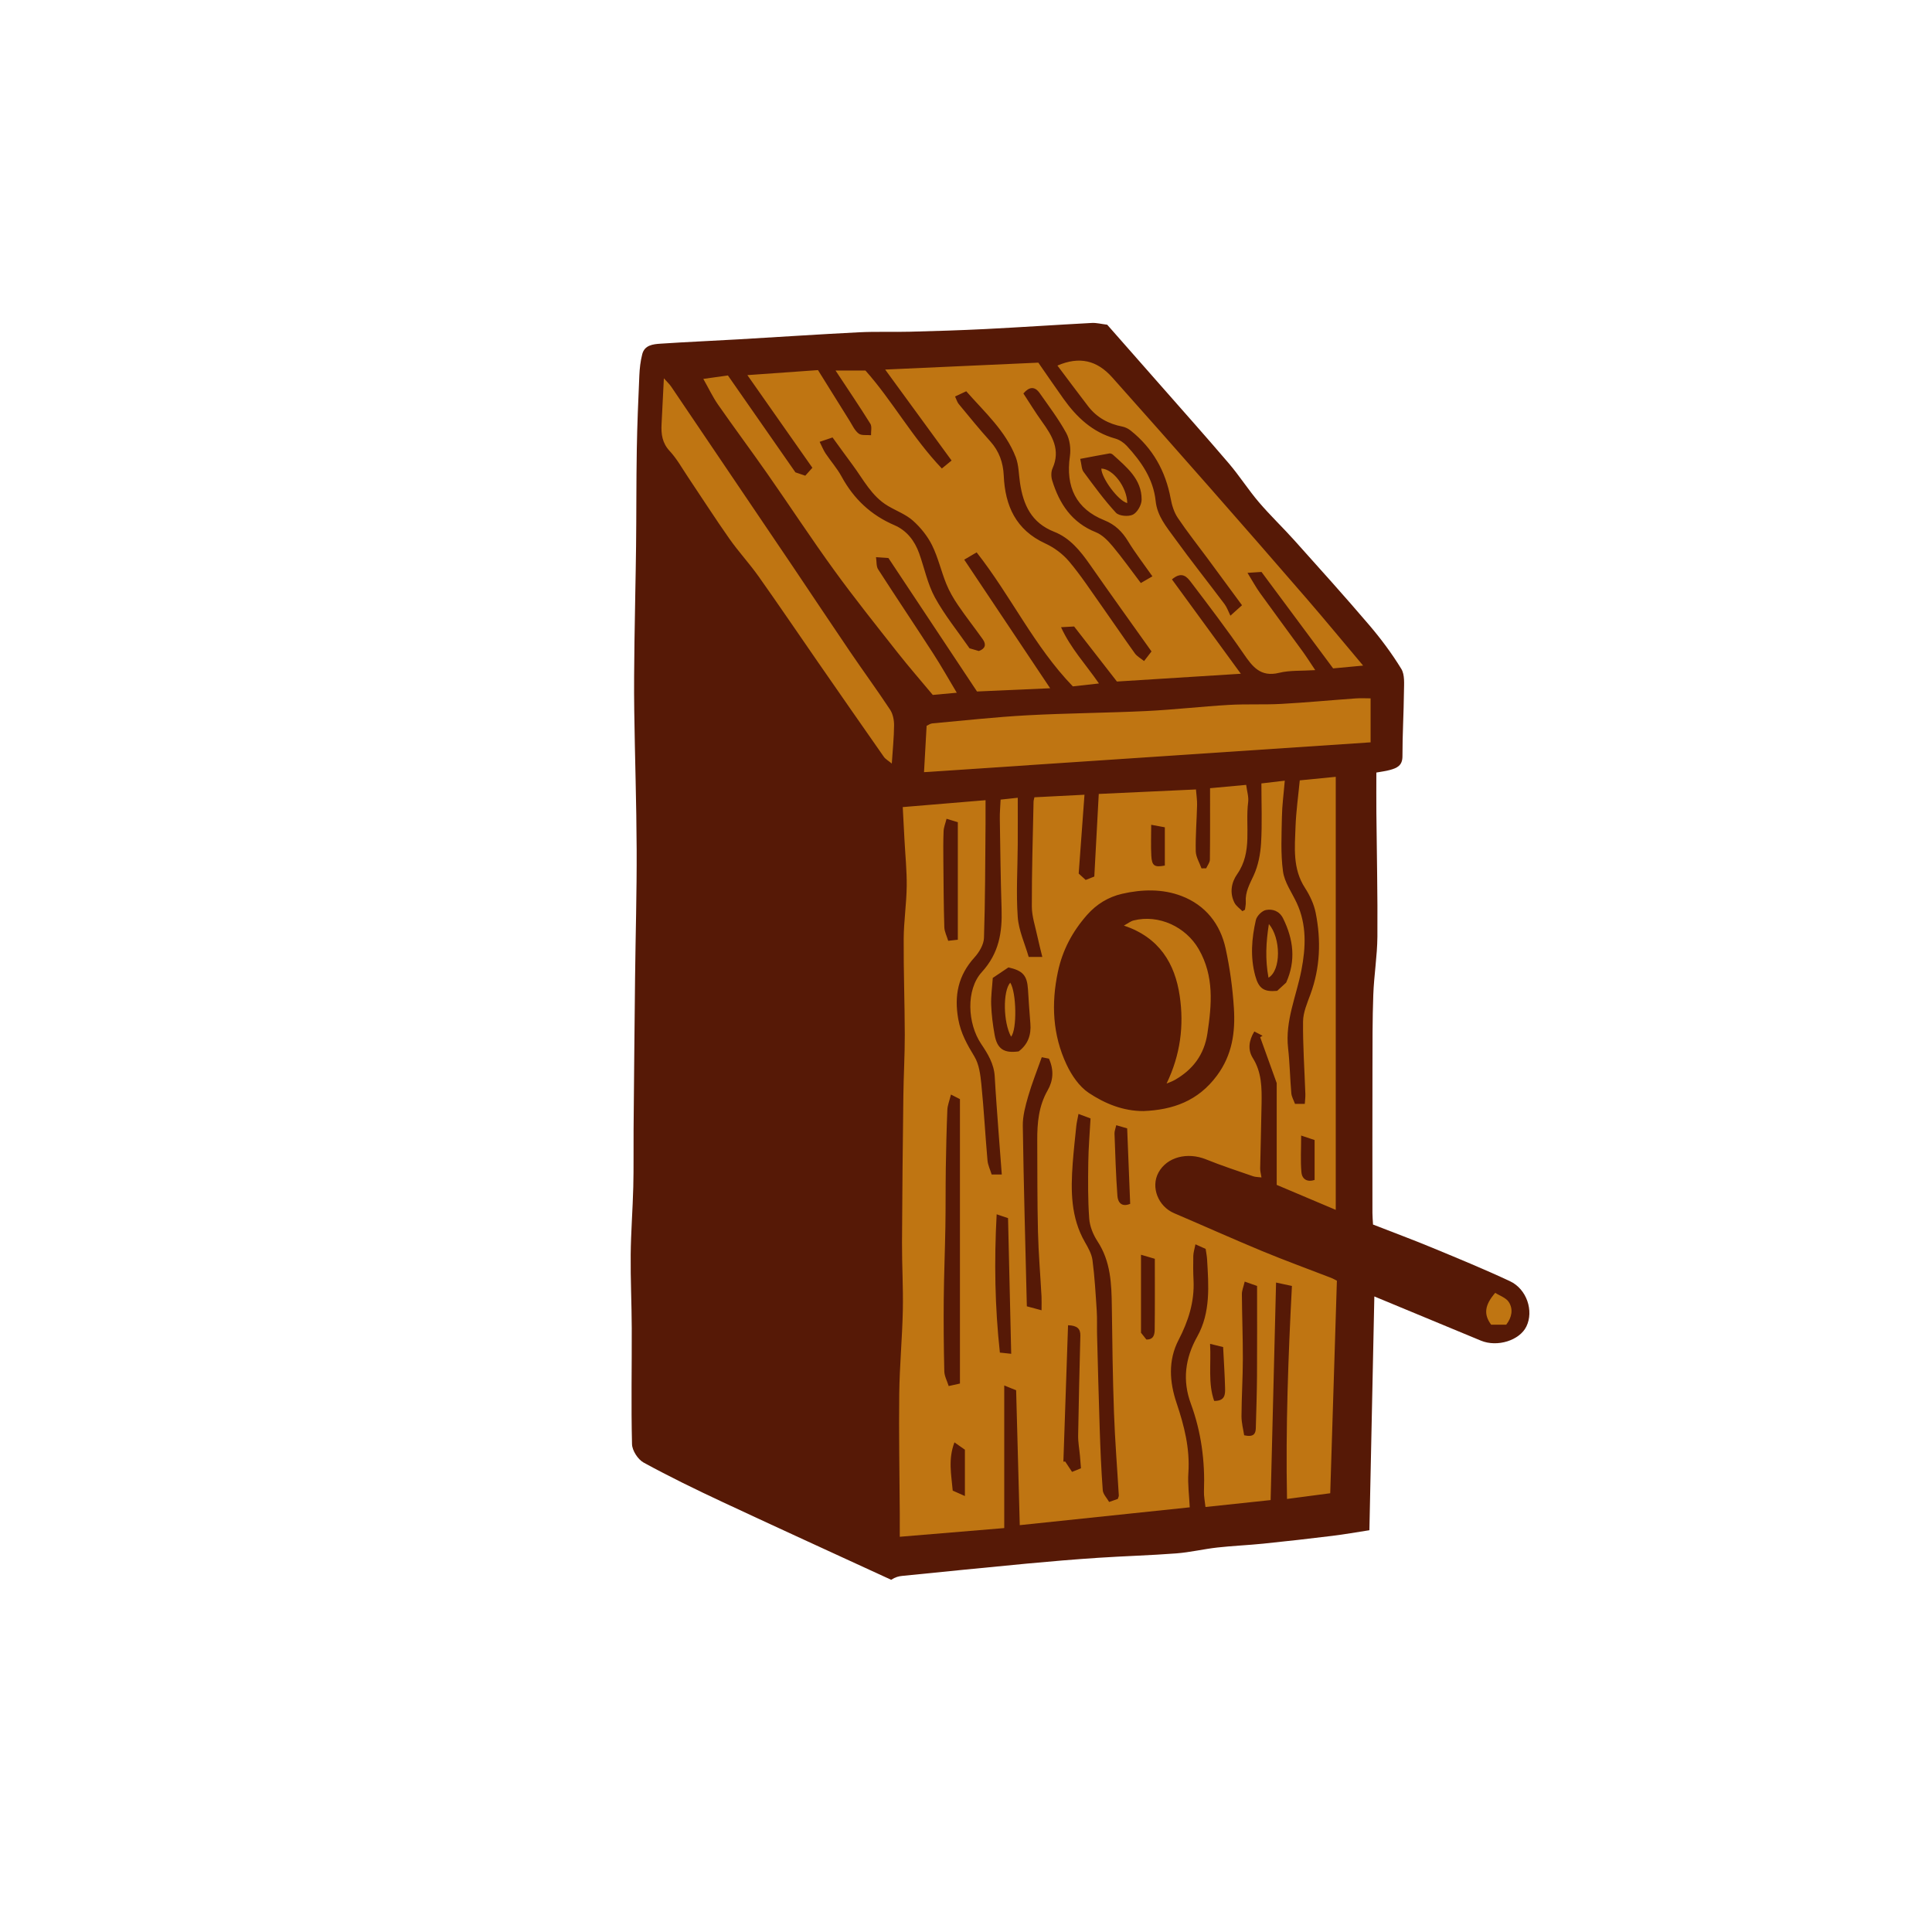 <svg version="1.1" id="svg" xmlns="http://www.w3.org/2000/svg" xmlns:xlink="http://www.w3.org/1999/xlink" x="0px" y="0px"
	 width="200px" height="200px" viewBox="0 0 200 200" enable-background="new 0 0 200 200" xml:space="preserve">
<path class="stroke" fill="#561906"  d="M156.31,132.629c-2.646-1.239-5.354-2.351-8.056-3.469c-2.032-0.841-4.096-1.606-6.119-2.396
	c-0.025-0.476-0.06-0.833-0.061-1.191c-0.003-4.967-0.009-9.935,0.003-14.902c0.005-2.564-0.007-5.13,0.086-7.69
	c0.072-2.01,0.409-4.014,0.425-6.021c0.034-4.278-0.068-8.56-0.106-12.839c-0.013-1.358-0.002-2.717-0.002-4.147
	c0.518-0.096,0.967-0.146,1.397-0.265c0.712-0.195,1.305-0.436,1.304-1.41c-0.003-2.239,0.133-4.479,0.156-6.72
	c0.008-0.787,0.098-1.726-0.274-2.335c-0.974-1.591-2.103-3.108-3.316-4.53c-2.529-2.965-5.139-5.86-7.741-8.763
	c-1.205-1.344-2.519-2.593-3.688-3.965c-1.093-1.281-2.003-2.718-3.096-3.999c-2.369-2.777-4.801-5.5-7.209-8.242
	c-1.792-2.04-3.587-4.077-5.396-6.132c-0.627-0.076-1.109-0.207-1.584-0.182c-3.668,0.195-7.333,0.443-11.001,0.63
	c-2.6,0.131-5.202,0.21-7.804,0.277c-1.775,0.047-3.556-0.029-5.328,0.061c-4.153,0.208-8.301,0.489-12.452,0.729
	c-2.694,0.156-5.392,0.271-8.086,0.45c-0.77,0.051-1.636,0.15-1.877,1.085c-0.184,0.714-0.268,1.464-0.301,2.202
	c-0.113,2.554-0.221,5.109-0.264,7.666c-0.057,3.345-0.035,6.692-0.075,10.038c-0.038,3.284-0.123,6.567-0.165,9.852
	c-0.03,2.366-0.058,4.734-0.024,7.101c0.066,4.808,0.231,9.613,0.25,14.42c0.018,4.42-0.112,8.84-0.164,13.262
	c-0.06,5.24-0.107,10.482-0.154,15.723c-0.018,1.982,0.02,3.967-0.031,5.947c-0.059,2.336-0.244,4.668-0.268,7.003
	c-0.025,2.535,0.101,5.072,0.109,7.61c0.014,4.004-0.072,8.011,0.028,12.012c0.017,0.663,0.616,1.588,1.208,1.91
	c2.672,1.46,5.415,2.795,8.175,4.085c5.8,2.712,11.627,5.366,17.443,8.045c0.446-0.288,0.794-0.368,1.146-0.403
	c4.306-0.43,8.61-0.868,12.918-1.274c2.457-0.231,4.917-0.436,7.38-0.6c2.69-0.178,5.388-0.25,8.076-0.456
	c1.422-0.109,2.826-0.449,4.246-0.608c1.577-0.177,3.166-0.238,4.745-0.399c2.393-0.244,4.782-0.516,7.169-0.809
	c1.25-0.152,2.49-0.376,3.827-0.581c0.171-8.085,0.34-16.085,0.512-24.201c3.873,1.605,7.451,3.093,11.033,4.575
	c1.701,0.703,4.01-0.021,4.71-1.473C158.789,135.707,158.056,133.447,156.31,132.629z"/>
<path fill-rule="evenodd" clip-rule="evenodd" fill="#bf7512" class="fill" d="M93.452,83.549c2.917-0.242,5.63-0.469,8.572-0.714
	c0,0.881,0.007,1.675-0.001,2.47c-0.037,3.928-0.031,7.857-0.162,11.782c-0.022,0.689-0.488,1.479-0.977,2.018
	c-1.691,1.863-2.122,3.936-1.686,6.393c0.263,1.479,0.925,2.64,1.672,3.873c0.491,0.813,0.622,1.898,0.721,2.881
	c0.263,2.619,0.402,5.249,0.634,7.872c0.044,0.496,0.283,0.974,0.431,1.458c0.4,0,0.679,0,1.048,0
	c-0.113-1.473-0.225-2.888-0.327-4.304c-0.142-1.949-0.295-3.896-0.404-5.847c-0.073-1.304-0.719-2.347-1.412-3.378
	c-1.401-2.083-1.594-5.593,0.079-7.427c1.787-1.96,2.121-4.118,2.043-6.551c-0.101-3.11-0.136-6.223-0.183-9.335
	c-0.01-0.615,0.049-1.231,0.082-1.965c0.557-0.061,1.082-0.117,1.776-0.192c0,1.681,0.007,3.246-0.002,4.811
	c-0.013,2.507-0.177,5.023-0.002,7.518c0.099,1.414,0.746,2.79,1.136,4.149c0.539,0,0.883,0,1.411,0
	c-0.186-0.768-0.365-1.438-0.508-2.116c-0.216-1.032-0.575-2.071-0.578-3.106c-0.01-3.617,0.106-7.233,0.178-10.849
	c0.002-0.124,0.047-0.248,0.089-0.456c1.651-0.084,3.294-0.167,5.183-0.264c-0.206,2.801-0.403,5.485-0.6,8.159
	c0.271,0.248,0.478,0.438,0.723,0.662c0.331-0.13,0.651-0.256,0.893-0.351c0.156-2.885,0.306-5.659,0.462-8.552
	c3.356-0.155,6.65-0.308,10.063-0.465c0.046,0.602,0.127,1.109,0.115,1.615c-0.038,1.593-0.172,3.185-0.138,4.774
	c0.013,0.598,0.386,1.188,0.595,1.78c0.161-0.002,0.323-0.004,0.484-0.006c0.134-0.299,0.38-0.597,0.384-0.896
	c0.031-2.435,0.018-4.869,0.018-7.397c1.263-0.117,2.441-0.226,3.738-0.345c0.083,0.656,0.276,1.24,0.206,1.788
	c-0.321,2.493,0.484,5.142-1.143,7.465c-0.6,0.857-0.792,1.938-0.269,2.959c0.174,0.338,0.54,0.579,0.817,0.864
	c0.088-0.05,0.177-0.1,0.265-0.15c0.03-0.272,0.102-0.549,0.084-0.818c-0.065-1.023,0.404-1.838,0.819-2.737
	c0.472-1.024,0.698-2.222,0.765-3.359c0.118-2.006,0.033-4.023,0.033-6.161c0.734-0.087,1.425-0.168,2.42-0.286
	c-0.112,1.356-0.276,2.548-0.297,3.743c-0.033,1.885-0.14,3.796,0.113,5.652c0.154,1.13,0.917,2.181,1.42,3.26
	c1.049,2.255,0.939,4.604,0.489,6.946c-0.517,2.688-1.705,5.252-1.382,8.095c0.175,1.546,0.198,3.109,0.334,4.661
	c0.032,0.367,0.243,0.72,0.379,1.098c0.353,0,0.628,0,1.016,0c0.021-0.339,0.069-0.683,0.058-1.023
	c-0.087-2.502-0.265-5.004-0.238-7.505c0.009-0.936,0.425-1.889,0.758-2.795c1.02-2.768,1.116-5.6,0.55-8.447
	c-0.179-0.902-0.604-1.807-1.109-2.585c-1.293-1.992-1.058-4.188-0.978-6.355c0.059-1.582,0.283-3.158,0.438-4.777
	c1.296-0.129,2.489-0.246,3.725-0.367c0,14.959,0,29.845,0,44.829c-1.941-0.821-3.965-1.678-6.112-2.586c0-3.723,0-7.451,0-10.536
	c-0.715-1.987-1.212-3.368-1.71-4.75c0.082-0.052,0.163-0.104,0.244-0.154c-0.27-0.141-0.54-0.28-0.851-0.441
	c-0.584,0.955-0.681,1.915-0.161,2.742c0.93,1.48,0.937,3.085,0.911,4.715c-0.035,2.247-0.104,4.493-0.146,6.739
	c-0.004,0.253,0.073,0.508,0.136,0.914c-0.341-0.045-0.621-0.036-0.868-0.122c-1.625-0.565-3.265-1.097-4.856-1.743
	c-1.946-0.79-4.061-0.252-4.939,1.361c-0.82,1.505-0.036,3.498,1.617,4.204c3.042,1.299,6.059,2.656,9.114,3.923
	c2.363,0.979,4.769,1.854,7.155,2.777c0.149,0.058,0.288,0.143,0.584,0.289c-0.228,7.273-0.457,14.592-0.689,22.004
	c-1.424,0.188-2.831,0.373-4.474,0.59c-0.144-7.402,0.121-14.653,0.508-22.049c-0.559-0.12-0.989-0.212-1.642-0.353
	c-0.19,7.61-0.375,15.011-0.563,22.519c-2.162,0.229-4.377,0.464-6.744,0.716c-0.064-0.618-0.176-1.119-0.157-1.616
	c0.117-3.115-0.274-6.139-1.36-9.086c-0.879-2.386-0.6-4.684,0.664-6.939c1.402-2.501,1.179-5.281,1.018-8.019
	c-0.019-0.323-0.087-0.642-0.146-1.059c-0.264-0.118-0.574-0.257-1.057-0.474c-0.094,0.484-0.213,0.837-0.223,1.192
	c-0.021,0.848-0.016,1.696,0.025,2.544c0.106,2.215-0.54,4.222-1.549,6.166c-1.1,2.119-0.939,4.352-0.209,6.522
	c0.794,2.36,1.396,4.716,1.223,7.243c-0.079,1.148,0.085,2.314,0.142,3.56c-5.88,0.616-11.619,1.219-17.596,1.846
	c-0.124-4.609-0.247-9.144-0.376-13.962c-0.159-0.064-0.579-0.234-1.231-0.501c0,5.038,0,9.785,0,14.765
	c-3.605,0.3-7.165,0.597-10.814,0.9c0-1.002,0.003-1.709-0.001-2.417c-0.023-4.126-0.105-8.253-0.055-12.378
	c0.036-2.882,0.31-5.761,0.372-8.642c0.051-2.337-0.095-4.679-0.085-7.019c0.022-5.074,0.078-10.147,0.141-15.221
	c0.025-2.096,0.15-4.191,0.146-6.287c-0.007-3.314-0.133-6.63-0.113-9.944c0.011-1.812,0.291-3.62,0.313-5.433
	c0.02-1.61-0.149-3.223-0.233-4.835C93.569,85.845,93.516,84.78,93.452,83.549z M118.359,115.017
	c3.064-0.12,5.668-1.039,7.622-3.677c1.592-2.149,1.906-4.506,1.751-6.98c-0.13-2.063-0.414-4.136-0.852-6.156
	c-0.554-2.561-2.097-4.502-4.562-5.448c-1.979-0.76-4.111-0.7-6.163-0.229c-1.399,0.323-2.623,1.055-3.615,2.177
	c-1.517,1.718-2.548,3.646-3.025,5.891c-0.704,3.305-0.547,6.549,0.897,9.613c0.521,1.105,1.31,2.271,2.296,2.927
	C114.362,114.234,116.249,115.022,118.359,115.017z M111.645,115.313c-0.102,0.552-0.19,0.895-0.226,1.242
	c-0.134,1.292-0.277,2.584-0.373,3.88c-0.206,2.81-0.207,5.588,1.264,8.147c0.336,0.585,0.7,1.222,0.784,1.87
	c0.227,1.732,0.326,3.483,0.439,5.229c0.054,0.845,0.013,1.694,0.036,2.542c0.085,3.237,0.165,6.476,0.273,9.713
	c0.071,2.11,0.156,4.223,0.314,6.327c0.032,0.418,0.427,0.808,0.661,1.221c0.412-0.145,0.673-0.236,0.896-0.315
	c0.054-0.168,0.111-0.262,0.106-0.353c-0.167-2.852-0.398-5.702-0.499-8.557c-0.131-3.665-0.179-7.335-0.224-11.003
	c-0.029-2.358-0.113-4.67-1.481-6.753c-0.45-0.684-0.8-1.546-0.859-2.351c-0.143-1.938-0.124-3.89-0.097-5.835
	c0.02-1.487,0.148-2.975,0.233-4.537C112.479,115.626,112.14,115.499,111.645,115.313z M98.443,113.307
	c-0.163,0.663-0.354,1.117-0.373,1.579c-0.083,2.011-0.13,4.022-0.161,6.035c-0.031,2.026-0.009,4.055-0.043,6.082
	c-0.042,2.491-0.146,4.981-0.17,7.473c-0.022,2.495-0.002,4.992,0.058,7.487c0.011,0.492,0.284,0.978,0.454,1.521
	c0.521-0.116,0.823-0.184,1.165-0.26c0-9.808,0-19.54,0-29.443C99.244,113.716,98.944,113.563,98.443,113.307z M107.843,109.443
	c-0.524,1.485-1.034,2.749-1.408,4.051c-0.284,0.99-0.57,2.032-0.555,3.046c0.091,6.195,0.268,12.389,0.418,18.689
	c0.596,0.161,0.986,0.266,1.522,0.41c0-0.615,0.019-1.024-0.003-1.432c-0.121-2.235-0.312-4.471-0.367-6.709
	c-0.077-3.148-0.057-6.3-0.074-9.45c-0.01-1.803,0.148-3.557,1.078-5.18c0.57-0.995,0.673-2.087,0.131-3.277
	C108.301,109.534,107.971,109.469,107.843,109.443z M105.452,108.839c0.958-0.719,1.312-1.697,1.211-2.887
	c-0.101-1.186-0.171-2.374-0.249-3.562c-0.093-1.409-0.529-1.911-2.021-2.246c-0.518,0.349-1.073,0.722-1.621,1.09
	c-0.066,0.986-0.198,1.89-0.165,2.788c0.038,1.034,0.171,2.072,0.354,3.094C103.228,108.596,103.928,109.051,105.452,108.839z
	 M133.143,101.719c1.023-2.27,0.758-4.47-0.315-6.642c-0.381-0.772-1.087-1.006-1.774-0.875c-0.412,0.078-0.95,0.618-1.047,1.039
	c-0.437,1.899-0.589,3.832-0.069,5.756c0.364,1.347,0.899,1.703,2.275,1.574C132.545,102.267,132.849,101.988,133.143,101.719z
	 M128.852,132.671c-0.13,0.554-0.296,0.928-0.293,1.301c0.016,2.234,0.105,4.47,0.101,6.704c-0.005,1.976-0.132,3.95-0.141,5.925
	c-0.002,0.692,0.189,1.386,0.277,1.979c0.976,0.22,1.189-0.156,1.205-0.729c0.049-1.818,0.113-3.638,0.125-5.456
	c0.02-3.085,0.006-6.171,0.006-9.274C129.633,132.944,129.317,132.834,128.852,132.671z M111.901,151.996
	c-0.036-0.453-0.065-0.863-0.102-1.273c-0.064-0.71-0.202-1.421-0.19-2.129c0.055-3.442,0.146-6.884,0.229-10.325
	c0.017-0.718-0.329-1.051-1.274-1.081c-0.162,4.745-0.323,9.434-0.483,14.121c0.062-0.003,0.125-0.007,0.187-0.011
	c0.227,0.343,0.454,0.686,0.709,1.071C111.242,152.262,111.53,152.146,111.901,151.996z M104.679,140.144
	c-0.11-4.736-0.217-9.35-0.327-14.045c-0.323-0.108-0.635-0.212-1.178-0.395c-0.266,4.896-0.184,9.586,0.333,14.316
	C103.917,140.063,104.196,140.093,104.679,140.144z M97.987,84.759c-0.126,0.505-0.29,0.887-0.306,1.274
	c-0.043,1.038-0.034,2.079-0.025,3.119c0.02,2.273,0.031,4.548,0.099,6.82c0.014,0.471,0.259,0.935,0.403,1.419
	c0.506-0.057,0.814-0.092,0.996-0.112c0-4.116,0-8.147,0-12.165C98.706,84.978,98.466,84.904,97.987,84.759z M118.672,138.666
	c0.77,0.024,0.856-0.546,0.862-1.046c0.029-2.416,0.013-4.833,0.013-7.31c-0.511-0.15-0.841-0.247-1.431-0.419
	c0,2.773,0,5.334,0,8.074C118.194,138.063,118.431,138.362,118.672,138.666z M116.996,124.622c-0.103-2.564-0.205-5.125-0.312-7.813
	c-0.303-0.087-0.682-0.198-1.13-0.328c-0.081,0.37-0.189,0.616-0.181,0.859c0.081,2.154,0.142,4.312,0.302,6.463
	C115.719,124.4,116.054,125.007,116.996,124.622z M125.266,139.114c0.117,2.152-0.224,4.068,0.423,5.907
	c1.138,0.021,1.146-0.686,1.131-1.321c-0.034-1.386-0.128-2.77-0.202-4.254C126.217,139.349,125.846,139.256,125.266,139.114z
	 M98.804,149.313c-0.672,1.773-0.319,3.347-0.18,4.994c0.365,0.163,0.725,0.322,1.262,0.562c0-1.71,0-3.235,0-4.797
	C99.592,149.866,99.31,149.669,98.804,149.313z M134.695,117.552c0,1.416-0.081,2.617,0.029,3.802
	c0.071,0.76,0.652,1.036,1.363,0.794c0-1.42,0-2.766,0-4.131C135.63,117.863,135.275,117.746,134.695,117.552z M119.171,85.381
	c0,1.167-0.043,2.185,0.012,3.199c0.058,1.061,0.338,1.227,1.401,1.022c0-1.306,0-2.601,0-3.96
	C120.107,85.554,119.753,85.488,119.171,85.381z"/>
<path fill-rule="evenodd" clip-rule="evenodd" fill="#bf7512" class="fill" d="M136.152,69.371c-1.429,0.093-2.627,0.007-3.738,0.279
	c-1.929,0.474-2.758-0.636-3.687-1.99c-1.727-2.518-3.582-4.949-5.428-7.383c-0.407-0.536-0.932-1.188-1.979-0.298
	c2.342,3.209,4.686,6.419,7.131,9.768c-4.295,0.27-8.49,0.532-12.826,0.805c-1.416-1.821-2.888-3.712-4.432-5.698
	c-0.293,0.018-0.671,0.037-1.354,0.075c1.002,2.198,2.549,3.831,3.924,5.823c-1.037,0.116-1.891,0.211-2.703,0.302
	c-4.006-4.146-6.406-9.358-9.959-13.872c-0.383,0.226-0.726,0.427-1.283,0.754c2.969,4.443,5.878,8.797,8.893,13.311
	c-2.384,0.106-4.844,0.214-7.571,0.336c-3.036-4.574-6.13-9.236-9.17-13.815c-0.461-0.032-0.748-0.052-1.285-0.089
	c0.074,0.475,0.018,0.944,0.214,1.25c1.883,2.926,3.824,5.813,5.712,8.734c0.838,1.295,1.595,2.645,2.435,4.049
	c-0.86,0.078-1.567,0.142-2.484,0.226c-1.184-1.421-2.466-2.889-3.67-4.418c-2.208-2.805-4.441-5.596-6.536-8.485
	c-2.379-3.282-4.603-6.678-6.925-10.001c-1.677-2.398-3.426-4.747-5.099-7.148c-0.548-0.787-0.96-1.668-1.524-2.662
	c0.809-0.113,1.607-0.226,2.546-0.356c2.316,3.323,4.62,6.632,6.989,10.03c0.252,0.086,0.611,0.207,1.019,0.346
	c0.238-0.266,0.467-0.52,0.737-0.82c-2.204-3.143-4.394-6.264-6.729-9.591c2.543-0.181,4.91-0.349,7.308-0.52
	c1.13,1.814,2.192,3.527,3.264,5.234c0.292,0.467,0.532,1.02,0.947,1.336c0.298,0.227,0.846,0.126,1.282,0.171
	c-0.017-0.401,0.11-0.893-0.074-1.19c-1.115-1.791-2.302-3.538-3.601-5.508c1.119,0,2.001,0,3.093,0
	c2.743,3.067,4.856,6.938,7.912,10.142c0.469-0.385,0.706-0.578,1.007-0.823c-2.279-3.122-4.511-6.18-6.875-9.418
	c5.425-0.244,10.631-0.479,15.855-0.715c0.904,1.3,1.743,2.532,2.608,3.745c1.366,1.915,3.008,3.464,5.362,4.116
	c0.44,0.122,0.886,0.427,1.199,0.767c1.496,1.626,2.741,3.425,2.975,5.687c0.162,1.567,1.119,2.68,1.96,3.843
	c1.674,2.315,3.456,4.553,5.172,6.838c0.252,0.337,0.391,0.759,0.609,1.198c0.68-0.613,0.937-0.845,1.2-1.082
	c-1.202-1.634-2.37-3.224-3.542-4.811c-1.043-1.413-2.138-2.791-3.115-4.248c-0.379-0.566-0.598-1.287-0.724-1.969
	c-0.53-2.863-1.862-5.235-4.146-7.054c-0.244-0.194-0.559-0.354-0.864-0.413c-1.44-0.278-2.646-0.94-3.543-2.108
	c-1.06-1.379-2.095-2.775-3.173-4.207c2.269-0.973,4.084-0.556,5.677,1.23c3.348,3.755,6.683,7.52,10.003,11.298
	c3.396,3.863,6.781,7.736,10.144,11.628c1.931,2.233,3.808,4.513,5.821,6.902c-1.004,0.094-1.926,0.181-3.104,0.29
	c-2.409-3.242-4.871-6.559-7.416-9.984c-0.32,0.021-0.721,0.047-1.45,0.094c0.511,0.829,0.865,1.487,1.298,2.089
	c1.444,2.009,2.922,3.994,4.375,5.995C135.239,67.969,135.624,68.583,136.152,69.371z M119.203,67.436
	c-2.111-2.971-4.27-5.97-6.382-9c-0.985-1.412-2.079-2.754-3.685-3.383c-2.371-0.929-3.204-2.785-3.545-5.06
	c-0.135-0.896-0.124-1.849-0.444-2.674c-1.06-2.728-3.219-4.651-5.122-6.815c-0.408,0.191-0.743,0.348-1.158,0.541
	c0.158,0.334,0.224,0.591,0.376,0.774c1.076,1.3,2.138,2.614,3.268,3.867c0.922,1.021,1.337,2.212,1.396,3.54
	c0.138,3.145,1.253,5.632,4.3,7.034c0.917,0.421,1.811,1.086,2.461,1.856c1.213,1.437,2.251,3.023,3.341,4.562
	c1.165,1.646,2.292,3.319,3.469,4.956c0.227,0.315,0.612,0.518,0.956,0.798C118.749,68.024,118.922,67.8,119.203,67.436z
	 M84.848,45.739c0.243,0.48,0.39,0.861,0.611,1.193c0.542,0.811,1.201,1.554,1.664,2.406c1.255,2.306,3.035,3.984,5.457,5.024
	c1.287,0.552,2.104,1.615,2.572,2.922c0.545,1.524,0.865,3.165,1.631,4.565c1.009,1.842,2.358,3.497,3.583,5.263
	c0.298,0.088,0.632,0.185,0.965,0.281c0.659-0.236,0.793-0.667,0.409-1.21c-0.84-1.185-1.742-2.326-2.559-3.526
	c-0.471-0.691-0.901-1.431-1.216-2.203c-0.536-1.321-0.851-2.741-1.479-4.012c-0.47-0.948-1.186-1.837-1.979-2.543
	c-0.735-0.653-1.725-1.016-2.589-1.528c-1.691-1-2.54-2.735-3.654-4.236c-0.702-0.945-1.389-1.903-2.079-2.85
	C85.73,45.44,85.399,45.553,84.848,45.739z M105.941,40.731c0.645,0.982,1.247,1.974,1.923,2.912
	c1.058,1.466,1.949,2.929,1.094,4.838c-0.159,0.354-0.155,0.865-0.039,1.245c0.744,2.42,2.025,4.375,4.523,5.371
	c0.668,0.266,1.254,0.874,1.732,1.444c0.995,1.188,1.892,2.454,2.924,3.813c0.48-0.277,0.834-0.482,1.199-0.693
	c-0.93-1.324-1.788-2.428-2.51-3.615c-0.615-1.011-1.348-1.741-2.482-2.195c-2.896-1.16-4.013-3.442-3.548-6.629
	c0.112-0.773-0.01-1.722-0.379-2.396c-0.791-1.443-1.798-2.771-2.746-4.124C107.109,39.953,106.535,40.039,105.941,40.731z
	 M111.825,47.503c0.149,0.622,0.135,1.062,0.341,1.339c1.073,1.448,2.137,2.915,3.356,4.235c0.319,0.345,1.299,0.427,1.759,0.196
	c0.456-0.228,0.894-0.998,0.899-1.536c0.021-2.148-1.56-3.378-2.973-4.67c-0.088-0.081-0.248-0.146-0.358-0.127
	C113.904,47.104,112.963,47.288,111.825,47.503z"/>
<path fill-rule="evenodd" clip-rule="evenodd" fill="#bf7512" class="fill" d="M141.884,72.294c0,1.603,0,3.005,0,4.551
	c-15.442,1.032-30.763,2.056-46.23,3.089c0.097-1.711,0.181-3.222,0.269-4.799c0.188-0.083,0.379-0.23,0.583-0.249
	c3.271-0.296,6.541-0.66,9.82-0.838c4.116-0.223,8.242-0.244,12.359-0.442c2.849-0.138,5.687-0.469,8.534-0.635
	c1.809-0.104,3.629-0.006,5.438-0.104c2.561-0.14,5.116-0.385,7.675-0.567C140.866,72.261,141.406,72.294,141.884,72.294z"/>
<path fill-rule="evenodd" clip-rule="evenodd" fill="#bf7512" class="fill" d="M68.723,39.161c0.343,0.385,0.578,0.597,0.75,0.851
	c2.098,3.092,4.186,6.19,6.278,9.287c2.106,3.116,4.218,6.229,6.321,9.349c1.98,2.939,3.939,5.895,5.932,8.826
	c1.367,2.01,2.803,3.97,4.141,5.996c0.291,0.44,0.413,1.07,0.409,1.611c-0.008,1.257-0.141,2.513-0.235,3.965
	c-0.361-0.302-0.651-0.456-0.821-0.697c-2.289-3.268-4.565-6.546-6.837-9.825c-2.046-2.952-4.059-5.929-6.137-8.859
	c-0.949-1.339-2.075-2.551-3.018-3.894c-1.472-2.093-2.853-4.251-4.28-6.376c-0.614-0.915-1.155-1.903-1.898-2.701
	c-0.781-0.838-0.898-1.756-0.843-2.789C68.564,42.411,68.636,40.918,68.723,39.161z"/>
<path fill-rule="evenodd" clip-rule="evenodd" fill="#bf7512" class="fill" d="M155.925,137.129c-0.586,0-1.096,0-1.564,0
	c-0.778-1.054-0.691-2.007,0.424-3.296c0.459,0.299,1.13,0.512,1.415,0.968C156.646,135.513,156.533,136.348,155.925,137.129z"/>
<path fill-rule="evenodd" clip-rule="evenodd" fill="#bf7512" class="fill" d="M120.763,112.169c1.435-2.971,1.814-5.998,1.362-9.065
	c-0.495-3.364-2.103-6.054-5.781-7.29c0.437-0.235,0.703-0.453,1.005-0.529c2.599-0.654,5.412,0.654,6.747,2.979
	c1.604,2.792,1.346,5.721,0.896,8.712c-0.332,2.21-1.508,3.759-3.399,4.832C121.332,111.955,121.041,112.049,120.763,112.169z"/>
<path fill-rule="evenodd" clip-rule="evenodd" fill="#bf7512" class="fill" d="M104.667,107.315c-0.815-1.465-0.867-4.712-0.087-5.59
	C105.231,102.735,105.291,106.584,104.667,107.315z"/>
<path fill-rule="evenodd" clip-rule="evenodd" fill="#bf7512" class="fill" d="M131.314,101.21c-0.353-1.908-0.257-3.66,0.04-5.556
	C132.603,97.123,132.629,100.444,131.314,101.21z"/>
<path fill-rule="evenodd" clip-rule="evenodd" fill="#bf7512" class="fill" d="M116.695,52.079c-0.927-0.217-2.675-2.589-2.686-3.573
	C115.213,48.532,116.656,50.406,116.695,52.079z"/>
</svg>
